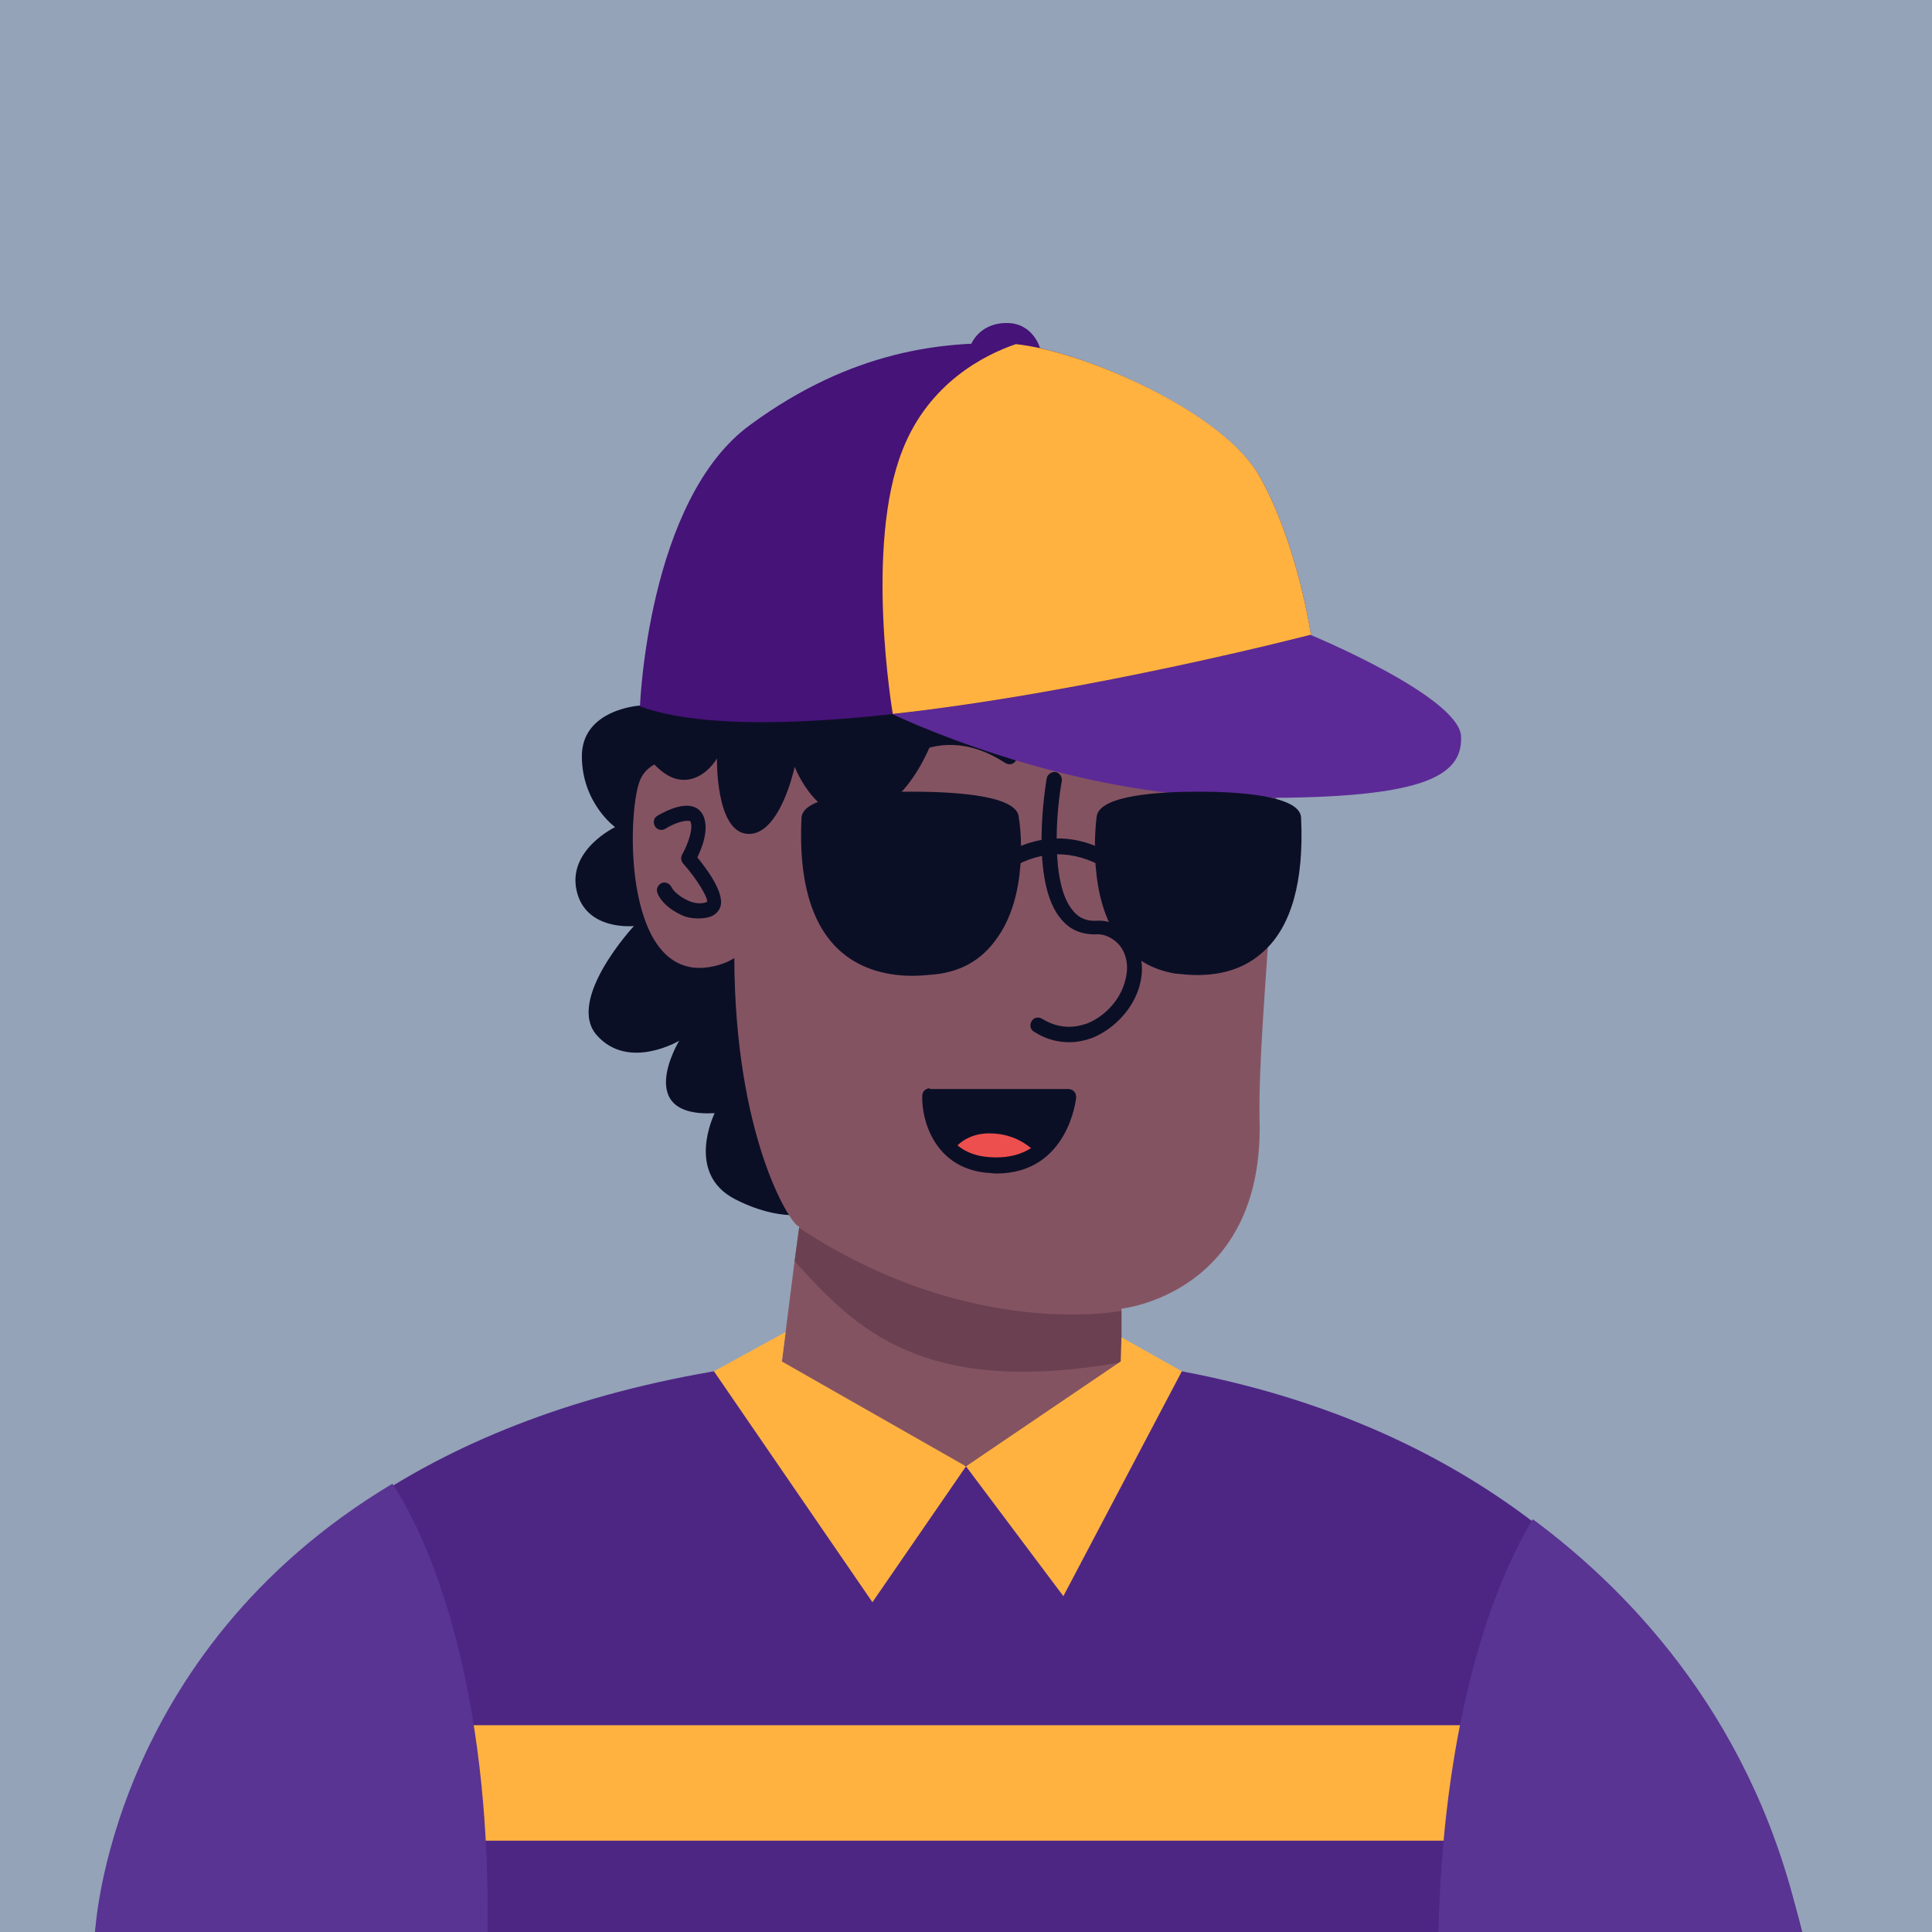 <?xml version="1.0" encoding="utf-8"?>
<!-- Generator: Adobe Illustrator 27.9.0, SVG Export Plug-In . SVG Version: 6.00 Build 0)  -->
<svg version="1.1" xmlns="http://www.w3.org/2000/svg" xmlns:xlink="http://www.w3.org/1999/xlink" x="0px" y="0px"
	 viewBox="0 0 256 256" style="enable-background:new 0 0 256 256;" xml:space="preserve">
<style type="text/css">
	.st0{display:none;}
	.st1{display:inline;fill:#3B4D75;}
	.st2{display:inline;fill:#4A9370;}
	.st3{display:inline;fill:#1B9E9A;}
	.st4{display:inline;fill:#FF4F4F;}
	.st5{display:inline;fill:#4399E6;}
	.st6{display:inline;fill:#FFC56F;}
	.st7{display:inline;fill:#444466;}
	.st8{display:inline;}
	.st9{fill:#E56E2C;}
	.st10{fill:#D17EE0;}
	.st11{fill:#FFAC9F;}
	.st12{fill:#F48A7F;}
	.st13{fill:#FC8383;}
	.st14{fill:none;stroke:#C95D55;stroke-width:2.5;stroke-linecap:round;stroke-linejoin:round;stroke-miterlimit:10;}
	.st15{fill:#4C2C22;}
	.st16{fill:#FFFFFF;}
	.st17{display:inline;fill:#5F9996;}
	.st18{display:inline;fill:#94A3B8;}
	.st19{display:inline;fill:#FF8BCF;}
	.st20{display:inline;fill:#4649D4;}
	.st21{display:inline;fill:#FE6B59;}
	.st22{display:inline;fill:#7DE2BB;}
	.st23{display:inline;fill:#9DD0C1;}
	.st24{display:inline;fill:#F9C7A2;}
	.st25{fill:#734866;}
	.st26{fill:#D37C5E;}
	.st27{fill:#9E5D46;}
	.st28{fill:none;stroke:#9E5D46;stroke-width:2.221;stroke-linecap:round;stroke-miterlimit:10;}
	.st29{fill:#AF1E1E;}
	.st30{fill:#0276CE;}
	.st31{fill:#FFD6C0;}
	.st32{fill:none;stroke:#DD8762;stroke-width:2.448;stroke-linecap:round;stroke-miterlimit:10;}
	.st33{fill:#E89477;}
	.st34{fill:#37355B;}
	.st35{fill:#FF4F4F;}
	.st36{clip-path:url(#SVGID_00000066485978108298375320000005910149434369694887_);}
	.st37{fill:#BC2B33;}
	.st38{fill:#ED4F4F;}
	.st39{fill:none;stroke:#9E5D46;stroke-width:2.397;stroke-linecap:round;stroke-miterlimit:10;}
	.st40{fill:none;stroke:#4C2C22;stroke-width:2.667;stroke-linejoin:round;stroke-miterlimit:10;}
	.st41{fill:#932525;}
	.st42{fill:none;stroke:#FFFFFF;stroke-width:3.333;stroke-linecap:round;stroke-miterlimit:10;}
	.st43{fill:none;stroke:#FFFFFF;stroke-width:2;stroke-linecap:round;stroke-miterlimit:10;}
	.st44{fill:none;stroke:#FFFFFF;stroke-width:1.931;stroke-linecap:round;stroke-miterlimit:10;}
	.st45{fill:#173253;}
	.st46{fill:#997382;}
	.st47{fill:#7E5E6D;}
	.st48{fill:none;stroke:#FFFFFF;stroke-width:2.333;stroke-linecap:round;stroke-miterlimit:10;}
	.st49{fill:#FFA657;}
	.st50{fill:none;stroke:#EF8B4F;stroke-width:4;stroke-miterlimit:10;}
	.st51{fill:#EF8B4F;}
	.st52{fill:#454570;}
	.st53{fill:#F28C81;}
	.st54{fill:#7E7CE1;}
	.st55{fill:none;stroke:#FFFFFF;stroke-width:3;stroke-linecap:round;stroke-miterlimit:10;}
	.st56{fill:#BF5882;}
	.st57{fill:#FF8BCF;}
	.st58{fill:#A6ADDD;}
	.st59{fill:#FFE9CA;}
	.st60{fill:none;stroke:#DB9753;stroke-width:2.4;stroke-linecap:round;stroke-linejoin:round;stroke-miterlimit:10;}
	.st61{fill:#F2BB7E;}
	.st62{fill:#202049;}
	.st63{display:inline;fill:#37355B;}
	.st64{fill:#541A30;}
	.st65{fill:#E07E68;}
	.st66{fill:#D65C50;}
	.st67{fill:none;stroke:#BC5146;stroke-width:2.5;stroke-linecap:round;stroke-linejoin:round;stroke-miterlimit:10;}
	.st68{fill:none;stroke:#C13838;stroke-width:2.5;stroke-linecap:round;stroke-miterlimit:10;}
	.st69{fill:#D33C3C;}
	.st70{fill:#FFC56F;}
	.st71{fill:none;stroke:#37355B;stroke-width:2.5;stroke-linecap:round;stroke-miterlimit:10;}
	.st72{fill:none;stroke:#E89F5D;stroke-width:2;stroke-linecap:round;stroke-linejoin:round;stroke-miterlimit:10;}
	.st73{fill:#9491B5;}
	.st74{fill:#5E434E;}
	.st75{fill:none;stroke:#F28C81;stroke-width:2;stroke-linecap:round;stroke-miterlimit:10;}
	.st76{fill:#4A6642;}
	.st77{fill:none;stroke:#3C5434;stroke-width:2;stroke-linecap:round;stroke-linejoin:round;stroke-miterlimit:10;}
	.st78{fill:#8483AA;}
	.st79{fill:#1F1F49;}
	.st80{fill:#313159;}
	.st81{fill:none;stroke:#FFFFFF;stroke-width:2.389;stroke-linecap:round;stroke-miterlimit:10;}
	.st82{fill:none;stroke:#FFFFFF;stroke-width:2.307;stroke-linecap:round;stroke-miterlimit:10;}
	.st83{fill:#6161BC;}
	.st84{fill:#0B2759;}
	.st85{fill:#5656A5;}
	.st86{fill:none;stroke:#0B2759;stroke-width:3;stroke-linecap:round;stroke-miterlimit:10;}
	.st87{fill:#25253F;}
	.st88{fill:#5B5B84;}
	.st89{fill:#AF2323;}
	.st90{fill:#D11818;}
	.st91{fill:#47152A;}
	.st92{fill:#2A336F;}
	.st93{fill:#171E4D;}
	.st94{fill:none;stroke:#171E4D;stroke-width:2;stroke-miterlimit:10;}
	.st95{fill:#0B0F26;}
	.st96{fill:#007DA8;}
	.st97{fill:none;stroke:#DD8762;stroke-width:2.448;stroke-linecap:round;stroke-linejoin:round;stroke-miterlimit:10;}
	.st98{fill:#3E3A39;}
	.st99{fill:#E8E9EB;}
	.st100{fill:none;stroke:#E8E9EB;stroke-width:2;stroke-linecap:round;stroke-linejoin:round;stroke-miterlimit:10;}
	.st101{fill:#D1D1D1;}
	.st102{display:inline;fill:#541A30;}
	.st103{fill:#4399E6;}
	.st104{fill:#58B9F4;}
	.st105{fill:#B4D1FB;}
	.st106{display:inline;fill:#171E4D;}
	.st107{display:inline;fill:#2A336F;}
	.st108{display:inline;fill:#B4D1FB;}
	.st109{fill:#CC966A;}
	.st110{fill:#D8E1EF;}
	.st111{fill:#8B483D;}
	.st112{fill:#A37C52;}
	.st113{fill:none;}
	.st114{fill:#FFDFC7;}
	.st115{fill:#863E39;}
	.st116{fill:#FF9D7D;}
	.st117{fill:#EF8265;}
	.st118{fill:#5F9996;}
	.st119{display:inline;fill:#D37C5E;}
	.st120{fill:none;stroke:#C65959;stroke-width:2.448;stroke-linecap:round;stroke-miterlimit:10;}
	.st121{fill:#AE7A50;}
	.st122{fill:#7A4927;}
	.st123{fill:#94A3B8;}
	.st124{fill:#DA4040;}
	.st125{fill:none;stroke:#0B0F26;stroke-width:2;stroke-linecap:round;stroke-miterlimit:10;}
	.st126{fill:#EF8781;}
	.st127{fill:#FF9E10;}
	.st128{fill:#EF8800;}
	.st129{fill:#FFB40D;}
	.st130{fill:#FFC610;}
	.st131{fill:#8A8895;}
	.st132{fill:#E5E5E5;}
	.st133{fill:none;stroke:#CC7217;stroke-width:3;stroke-miterlimit:10;}
	.st134{fill:#F9C7A2;}
	.st135{fill:#751A1A;}
	.st136{fill:#C62C2C;}
	.st137{fill:#CC3636;}
	.st138{fill:#010101;}
	.st139{fill:#1F2644;}
	.st140{fill:none;stroke:#010101;stroke-width:4;stroke-miterlimit:10;}
	.st141{fill:#FD9556;}
	.st142{fill:#E4E6EF;}
	.st143{fill:#F2D83D;}
	.st144{fill:#2C314C;}
	.st145{fill:#735EDD;}
	.st146{fill:#F9A5CF;}
	.st147{fill:#EBCA5F;}
	.st148{fill:#F1502D;}
	.st149{fill:#D87B61;}
	.st150{fill:#005E8C;}
	.st151{fill:none;stroke:#FFFFFF;stroke-width:2;stroke-miterlimit:10;}
	.st152{fill:#9B1B1B;}
	.st153{fill:#D39089;}
	.st154{fill:#AD6F6A;}
	.st155{fill:none;stroke:#B26059;stroke-width:2.5;stroke-linecap:round;stroke-linejoin:round;stroke-miterlimit:10;}
	.st156{fill:#7E4F3D;}
	.st157{fill:none;stroke:#C95D55;stroke-linecap:round;stroke-linejoin:round;stroke-miterlimit:10;}
	.st158{fill:#FF1812;}
	.st159{fill:#1B9E9A;}
	.st160{fill:none;stroke:#C5C7C9;stroke-width:2;stroke-linecap:round;stroke-linejoin:round;stroke-miterlimit:10;}
	.st161{fill:#1E1F21;}
	.st162{fill:#C5C7C9;}
	.st163{fill:#3A362F;}
	.st164{fill:#3279AF;}
	.st165{fill:#EA847A;}
	.st166{fill:#1E2754;}
	.st167{fill:#C12525;}
	.st168{fill:none;stroke:#3A362F;stroke-width:2;stroke-linecap:round;stroke-miterlimit:10;}
	.st169{fill:#F95353;}
	.st170{fill:#FCF01D;}
	.st171{fill:#4B3E87;}
	.st172{fill:#312951;}
	.st173{fill:#6857A5;}
	.st174{fill:#FFB240;}
	.st175{fill:#372D66;}
	.st176{fill:#444466;}
	.st177{fill:#1A1711;}
	.st178{fill:#35312A;}
	.st179{fill:#FF6161;}
	.st180{fill:#4D2684;}
	.st181{fill:#593493;}
	.st182{fill:#845362;}
	.st183{fill:#6B4050;}
	.st184{fill:none;stroke:#0B0F26;stroke-width:2;stroke-linecap:round;stroke-linejoin:round;stroke-miterlimit:10;}
	.st185{fill:#461378;}
	.st186{fill:#5C2A96;}
	.st187{fill:#B22424;}
	.st188{fill:#FFCC00;}
	.st189{fill:#BC3131;}
	.st190{fill:#631010;}
	.st191{display:inline;fill:#007DA8;}
	.st192{fill:#B2B2B2;}
	.st193{fill:#705137;}
	.st194{display:inline;fill:#DA4040;}
	.st195{fill:#7DC6EE;}
	.st196{fill:#C0E7F9;}
	.st197{fill:#EBDBAF;}
	.st198{fill:#A8986F;}
	.st199{fill:#D6BA7C;}
	.st200{fill:#A8905A;}
	.st201{fill:#E6D19D;}
	.st202{fill:#A7603A;}
	.st203{fill:#A0827F;}
	.st204{fill:#FFC54D;}
	.st205{fill:#3B4D75;}
	.st206{fill:#4A9370;}
	.st207{fill:#C95D55;}
	.st208{fill:#4649D4;}
	.st209{fill:#FE6B59;}
	.st210{fill:#7DE2BB;}
	.st211{fill:#9DD0C1;}
	.st212{fill:#DD8762;}
	.st213{fill:#DB9753;}
	.st214{fill:#BC5146;}
	.st215{fill:#C13838;}
	.st216{fill:#E89F5D;}
	.st217{fill:#3C5434;}
	.st218{fill:#C65959;}
	.st219{fill:#CC7217;}
	.st220{fill:#B26059;}
</style>
<g id="Layer_1" class="st0">
	<g class="st8">
		<g>
			<rect y="0" class="st123" width="256" height="256"/>
			<g>
				<g>
					<g>
						<g>
							<g>
								<g>
									<path class="st180" d="M12.6,256h226.2c-3.9-16.1-24.6-77.9-113.9-76.9C28.7,180.2,14.6,240.2,12.6,256z"/>
									<rect x="56.8" y="228.6" class="st174" width="140.6" height="15.3"/>
									<g>
										<path class="st181" d="M12.6,256h52c0.4-28.3-5.7-48.8-12.6-59.4C14.4,219.1,12.6,256,12.6,256z"/>
										<path class="st181" d="M190.6,256h48.1c-5.9-27.4-22.1-44.7-35.6-54.7C196.8,211.7,191.2,230.3,190.6,256z"/>
									</g>
									<path class="st95" d="M84.7,93.6c0,0-7.6,0.5-7.6,6.7s4.4,9.4,4.4,9.4s-6.3,3-5.1,8.4c1.2,5.4,7.6,4.7,7.6,4.7
										s-9.1,9.8-4.9,14.5s10.9,0.7,10.9,0.7s-6.2,10.2,4.7,9.6c0,0-3.8,7.8,2.8,11.2c6.6,3.4,13.2,2.8,16.1-2.4
										c2.9-5.1,3.2-31.1,3.2-35.6c0-4.5-5-22.5-6.5-25.5C108.7,92.6,84.7,93.6,84.7,93.6z"/>
									<path class="st182" d="M168.7,88.5c-0.9-8.1-6.8-14.8-14.7-16.7C76.7,53,97.1,103.4,97.3,127c0.1,23.3,7.2,34.9,8.5,35.5
										c0,0,0.1,0,0.1,0l0,0l-0.6,4.5l-2.5,19.7c0,1.3,0,2.5,0,3.8l25.2,3.7c0,0,11.2,0.3,19.1,0.9c0.6-2.7,1.1-5.5,1.5-8.4v-3.7
										l0-9.6c0,0,18.9-1.9,18.3-25C166.6,134.3,170.6,105.8,168.7,88.5z"/>
									<path class="st95" d="M123.2,145.2h18.5c0,0-0.9,10-10.9,9.1C122.9,153.6,123.2,145.2,123.2,145.2z"/>
									<path class="st38" d="M126.4,152.3c0,0,1.6-2.4,5.3-2.2c3.7,0.2,5.7,2.7,5.7,2.7S132.1,156.7,126.4,152.3z"/>
									<path class="st183" d="M148.6,173.6l0,6.8c-26.5,4.7-35.3-4.5-43.3-13.4l0.6-4.5C128.5,177.6,148.6,173.6,148.6,173.6z"/>
									<path class="st184" d="M139.8,103.2c0,0-3.6,20.1,5.8,19.6c2.5-0.1,5.8,2.6,4.6,7.4c-1.2,4.4-6.8,9.1-12.5,5.5"/>
									<path class="st95" d="M127.6,119.2L127.6,119.2c-1.5,0-2.7-1.2-2.7-2.7v-7c0-1.5,1.2-2.7,2.7-2.7l0,0
										c1.5,0,2.7,1.2,2.7,2.7v7C130.3,118,129.1,119.2,127.6,119.2z"/>
									<path class="st95" d="M151.1,119.2L151.1,119.2c-1.5,0-2.7-1.2-2.7-2.7v-7c0-1.5,1.2-2.7,2.7-2.7l0,0
										c1.5,0,2.7,1.2,2.7,2.7v7C153.8,118,152.6,119.2,151.1,119.2z"/>
									<path class="st182" d="M95,100.6c0,0-8.4-1.7-10.2,2.8c-1.8,4.4-2.3,28,10.3,24.5S95,100.6,95,100.6z"/>
									<path class="st184" d="M115.1,103.4c0,0,7.6-10.4,18.7-3.2"/>
									<path class="st39" d="M161.8,101.5c0,0-7.6-9.8-17.6-1.9"/>
									<path class="st184" d="M87.8,109.1c0,0,3.9-2.3,4.7-0.5s-1.1,5.2-1.1,5.2s5.1,5.7,2.8,6.7c-2.3,1-5.4-1-6-2.5"/>
								</g>
								<path class="st184" d="M123.2,145.2h18.5c0,0-0.9,10-10.9,9.1C122.9,153.6,123.2,145.2,123.2,145.2z"/>
							</g>
						</g>
						<path class="st185" d="M128.6,45.8c0,0,1-3,4.7-3c3.5,0,4.4,3.3,4.4,3.3L128.6,45.8z"/>
						<path class="st95" d="M124.5,95.7c0,0-2.7,10-9.3,12.2c-6.6,2.2-9.8-6.3-9.8-6.3s-1.9,9.2-6.2,8.9s-4.1-9.9-4.1-9.9
							s-1.8,3.1-4.9,2.8c-3.1-0.4-5.4-4.7-5.4-5c0-0.3,7-4.7,7-4.7l27.3-0.8L124.5,95.7z"/>
						<path class="st186" d="M118.2,94.6c0,0,22.2,10.8,46.2,11.1c24,0.3,29.4-2.7,29.2-8.1c-0.2-5.3-20-13.5-20-13.5
							S121.8,94.7,118.2,94.6z"/>
						<path class="st185" d="M84.7,93.6c0,0,1-27.4,14.6-37.3s25.8-11,34-10.8S162,54.2,167,63.3s6.6,20.9,6.6,20.9
							S106.6,101.6,84.7,93.6z"/>
						<path class="st174" d="M167,63.3c-4.7-8.7-23.5-16.7-32.4-17.7c-4.1,1.4-11.5,5.1-15,14c-5.1,12.8-1.3,35-1.3,35
							c26.2-2.9,55.4-10.5,55.4-10.5S172,72.3,167,63.3z"/>
					</g>
				</g>
				<polygon class="st174" points="103.6,180.4 128,194.3 115.6,212.3 94.6,181.7 104.1,176.5 				"/>
				<polygon class="st174" points="148.6,177.2 148.5,180.4 128,194.3 140.9,211.5 156.6,181.7 				"/>
				<g>
					<path class="st95" d="M107.2,108.5c0-3.4,26.9-3.4,26.9,0c0,0,2.7,18-10.2,19.6C112.4,129.6,106.6,122.8,107.2,108.5z"/>
					<path class="st95" d="M171.5,108.5c0-3.4-25.1-3.4-25.1,0c0,0-2.5,18,9.5,19.6C166.7,129.6,172,122.8,171.5,108.5z"/>
					<path class="st184" d="M107.2,108.5c0-3.4,26.9-3.4,26.9,0c0,0,2.7,18-10.2,19.6C112.4,129.6,106.6,122.8,107.2,108.5z"/>
					<path class="st184" d="M171.5,108.5c0-3.4-25.1-3.4-25.1,0c0,0-2.5,18,9.5,19.6C166.7,129.6,172,122.8,171.5,108.5z"/>
					<path class="st184" d="M133.5,114c4.5-2.6,8.9-2.6,13.4,0"/>
				</g>
			</g>
		</g>
	</g>
</g>
<g id="Layer_2">
	<g>
		<rect y="0" class="st123" width="256" height="256"/>
	</g>
	<g>
		<g>
			<g>
				<g>
					<g>
						<g>
							<g>
								<path class="st180" d="M124.9,179.1C28.7,180.2,14.6,240.2,12.6,256h226.2C234.9,239.9,214.1,178.1,124.9,179.1z"/>
							</g>
							<g>
								<rect x="56.8" y="228.6" class="st174" width="140.6" height="15.3"/>
							</g>
							<g>
								<g>
									<path class="st181" d="M12.6,256h52c0.4-28.3-5.7-48.8-12.6-59.4C14.4,219.1,12.6,256,12.6,256z"/>
								</g>
								<g>
									<path class="st181" d="M190.6,256h48.1c-5.9-27.4-22.1-44.7-35.6-54.7C196.8,211.7,191.2,230.3,190.6,256z"/>
								</g>
							</g>
							<g>
								<path class="st95" d="M97.4,158.9c6.6,3.4,13.2,2.8,16.1-2.4c2.9-5.1,3.2-31.1,3.2-35.6c0-4.5-5-22.5-6.5-25.5
									c-1.5-2.9-25.5-1.9-25.5-1.9s-7.6,0.5-7.6,6.7c0,6.2,4.4,9.4,4.4,9.4s-6.3,3-5.1,8.4c1.2,5.4,7.6,4.7,7.6,4.7
									s-9.1,9.8-4.9,14.5c4.2,4.7,10.9,0.7,10.9,0.7s-6.2,10.2,4.7,9.6C94.6,147.7,90.8,155.5,97.4,158.9z"/>
							</g>
							<g>
								<path class="st182" d="M168.7,88.5c-0.9-8.1-6.8-14.8-14.7-16.7C76.7,53,97.1,103.4,97.3,127c0.1,23.3,7.2,34.9,8.5,35.5
									c0,0,0.1,0,0.1,0l0,0l-0.6,4.5l-2.5,19.7c0,1.3,0,2.5,0,3.8l25.2,3.7c0,0,11.2,0.3,19.1,0.9c0.6-2.7,1.1-5.5,1.5-8.4v-3.7
									l0-9.6c0,0,18.9-1.9,18.3-25C166.6,134.3,170.6,105.8,168.7,88.5z"/>
							</g>
							<g>
								<path class="st95" d="M130.7,154.3c10,0.9,10.9-9.1,10.9-9.1h-18.5C123.2,145.2,122.9,153.6,130.7,154.3z"/>
							</g>
							<g>
								<path class="st38" d="M126.4,152.3c5.8,4.4,11,0.6,11,0.6s-2-2.5-5.7-2.7C128,149.9,126.4,152.3,126.4,152.3z"/>
							</g>
							<g>
								<path class="st183" d="M105.3,167.1c7.9,8.8,16.8,18.1,43.3,13.4l0-6.8c0,0-20,4-42.7-11L105.3,167.1z"/>
							</g>
							<g>
								<path class="st95" d="M144.1,135.6c-1.4,0.5-3.6,0.9-6-0.6c-0.5-0.3-1.1-0.2-1.4,0.3c-0.3,0.5-0.2,1.1,0.3,1.4
									c1.7,1.1,3.3,1.4,4.7,1.4c1.2,0,2.3-0.3,3.1-0.6c2.9-1.2,5.4-3.9,6.2-6.9c0.7-2.5,0.2-4.8-1.2-6.5c-1.1-1.4-2.8-2.2-4.4-2.1
									c-1.3,0.1-2.4-0.3-3.2-1.3c-3.1-3.5-2.2-13.6-1.5-17.2c0.1-0.5-0.3-1.1-0.8-1.2c-0.5-0.1-1.1,0.3-1.2,0.8
									c-0.1,0.6-2.4,13.9,2,18.8c1.2,1.4,2.8,2,4.8,1.9c0.9,0,2,0.5,2.8,1.4c1,1.2,1.3,2.9,0.8,4.7
									C148.5,132.4,146.5,134.6,144.1,135.6z"/>
							</g>
							<g>
								<path class="st95" d="M125,109.5v7c0,1.5,1.2,2.7,2.7,2.7c1.5,0,2.7-1.2,2.7-2.7v-7c0-1.5-1.2-2.7-2.7-2.7
									C126.2,106.9,125,108.1,125,109.5z"/>
							</g>
							<g>
								<path class="st95" d="M148.5,109.5v7c0,1.5,1.2,2.7,2.7,2.7c1.5,0,2.7-1.2,2.7-2.7v-7c0-1.5-1.2-2.7-2.7-2.7
									C149.7,106.9,148.5,108.1,148.5,109.5z"/>
							</g>
							<g>
								<path class="st182" d="M84.8,103.4c-1.8,4.4-2.3,28,10.3,24.5c12.7-3.5-0.2-27.2-0.2-27.2S86.6,98.9,84.8,103.4z"/>
							</g>
							<g>
								<path class="st95" d="M114.3,102.8c-0.3,0.4-0.2,1.1,0.2,1.4c0.2,0.1,0.4,0.2,0.6,0.2c0.3,0,0.6-0.1,0.8-0.4
									c0.3-0.4,7.2-9.5,17.3-2.9c0.5,0.3,1.1,0.2,1.4-0.3c0.3-0.5,0.2-1.1-0.3-1.4C122.6,91.7,114.4,102.7,114.3,102.8z"/>
							</g>
							<g>
								<path class="st27" d="M153.5,95.4c-3.4-0.4-6.8,0.7-10.1,3.3c-0.5,0.4-0.6,1.2-0.2,1.7c0.4,0.5,1.2,0.6,1.7,0.2
									c2.8-2.2,5.5-3.1,8.3-2.8c4.5,0.5,7.6,4.4,7.6,4.5c0.2,0.3,0.6,0.5,0.9,0.5c0.3,0,0.5-0.1,0.7-0.2c0.5-0.4,0.6-1.2,0.2-1.7
									C162.6,100.6,159.1,96.1,153.5,95.4z"/>
							</g>
							<g>
								<path class="st95" d="M91.1,119.3c-1.1-0.5-1.9-1.3-2.1-1.7c-0.2-0.5-0.8-0.8-1.3-0.6c-0.5,0.2-0.8,0.8-0.6,1.3
									c0.4,1.1,1.6,2.2,3.1,2.9c0.8,0.4,1.6,0.5,2.4,0.5c0.6,0,1.2-0.1,1.7-0.3c0.6-0.3,1-0.7,1.2-1.4c0.4-1.9-1.9-4.9-3.1-6.4
									c0.6-1.2,1.6-3.7,0.8-5.5c-0.3-0.6-0.7-1-1.3-1.2c-1.7-0.6-4.3,0.9-4.8,1.2c-0.5,0.3-0.6,0.9-0.3,1.4
									c0.3,0.5,0.9,0.6,1.4,0.3c0.9-0.6,2.5-1.2,3.2-1c0.1,0,0.1,0,0.1,0.1c0.4,0.9-0.4,3.1-1.1,4.3c-0.2,0.4-0.2,0.8,0.1,1.2
									c1.8,2,3.3,4.5,3.2,5.1C92.8,119.9,91.7,119.6,91.1,119.3z"/>
							</g>
						</g>
						<g>
							<path class="st95" d="M123.2,144.2c-0.5,0-1,0.4-1,1c-0.1,3.2,1.6,9.5,8.5,10.2c0.5,0,0.9,0.1,1.3,0.1
								c9.6,0,10.6-10,10.6-10.1c0-0.3-0.1-0.6-0.3-0.8c-0.2-0.2-0.5-0.3-0.7-0.3H123.2z M130.8,153.3c-5.3-0.5-6.4-5.1-6.6-7.1
								h16.2C139.9,148.6,137.9,154,130.8,153.3z"/>
						</g>
					</g>
				</g>
				<g>
					<path class="st185" d="M128.6,45.8l9.2,0.3c0,0-0.9-3.3-4.4-3.3C129.6,42.8,128.6,45.8,128.6,45.8z"/>
				</g>
				<g>
					<path class="st95" d="M99.1,110.5c4.3,0.2,6.2-8.9,6.2-8.9s3.2,8.5,9.8,6.3c6.6-2.2,9.3-12.2,9.3-12.2l-5.4-2.9l-27.3,0.8
						c0,0-7,4.5-7,4.7c0,0.3,2.3,4.6,5.4,5s4.9-2.8,4.9-2.8S94.8,110.3,99.1,110.5z"/>
				</g>
				<g>
					<path class="st186" d="M173.6,84.1c0,0-51.8,10.6-55.4,10.5c0,0,22.2,10.8,46.2,11.1c24,0.3,29.4-2.7,29.2-8.1
						C193.4,92.3,173.6,84.1,173.6,84.1z"/>
				</g>
				<g>
					<path class="st185" d="M133.4,45.5c-8.3-0.2-20.4,0.8-34,10.8c-13.6,9.9-14.6,37.3-14.6,37.3c21.9,8,88.9-9.5,88.9-9.5
						S172,72.3,167,63.3C162,54.2,141.6,45.7,133.4,45.5z"/>
				</g>
				<g>
					<path class="st174" d="M134.6,45.6c-4.1,1.4-11.5,5.1-15,14c-5.1,12.8-1.3,35-1.3,35c26.2-2.9,55.4-10.5,55.4-10.5
						S172,72.3,167,63.3C162.3,54.6,143.5,46.5,134.6,45.6z"/>
				</g>
			</g>
		</g>
		<g>
			<polygon class="st174" points="94.6,181.7 115.6,212.3 128,194.3 103.6,180.4 104.1,176.5 			"/>
		</g>
		<g>
			<polygon class="st174" points="128,194.3 140.9,211.5 156.6,181.7 148.6,177.2 148.5,180.4 			"/>
		</g>
		<g>
			<g>
				<path class="st95" d="M107.2,108.5c-0.6,14.3,5.1,21.1,16.7,19.6c12.9-1.6,10.2-19.6,10.2-19.6
					C134.2,105.1,107.2,105.1,107.2,108.5z"/>
			</g>
			<g>
				<path class="st95" d="M146.4,108.5c0,0-2.5,18,9.5,19.6c10.8,1.5,16.2-5.3,15.6-19.6C171.5,105.1,146.4,105.1,146.4,108.5z"/>
			</g>
			<g>
				<path class="st95" d="M120.7,104.9c-6.6,0-14.4,0.6-14.5,3.5c-0.4,8.2,1.3,14.1,5,17.5c2.4,2.2,5.7,3.4,9.7,3.4
					c1,0,2-0.1,3.1-0.2c3.4-0.4,6-1.9,7.9-4.5c4.5-5.9,3.3-15.3,3.1-16.2C135,105.5,127.2,104.9,120.7,104.9z M108.2,108.5
					L108.2,108.5L108.2,108.5z M107.2,108.5L107.2,108.5L107.2,108.5z M130.5,123.4c-1.6,2.1-3.8,3.3-6.6,3.7
					c-4.9,0.6-8.6-0.3-11.2-2.6c-3.2-3-4.7-8.3-4.4-15.8c0.7-0.7,5-1.6,12.5-1.6c7.5,0,11.8,1,12.5,1.6c0,0,0,0,0,0
					C133.2,108.7,134.5,118,130.5,123.4z"/>
			</g>
			<g>
				<path class="st95" d="M158.9,104.9c-5,0-13.4,0.4-13.6,3.4c-0.1,0.9-1.3,10.7,3.2,16.5c1.8,2.3,4.2,3.7,7.2,4.2
					c1,0.1,2,0.2,2.9,0.2c3.6,0,6.5-1,8.8-3.1c3.7-3.3,5.4-9.3,5-17.7h0h0c0,0,0,0,0,0C172.4,105.4,164,104.9,158.9,104.9z
					 M166.1,124.7c-2.4,2.2-5.8,3-10.1,2.4c-2.5-0.3-4.5-1.5-5.9-3.4c-4.1-5.3-2.8-15-2.8-15.1c0,0,0,0,0,0
					c0.6-0.7,4.9-1.6,11.6-1.6c6.7,0,10.9,0.9,11.6,1.6C170.8,116.4,169.3,121.8,166.1,124.7z"/>
			</g>
			<g>
				<path class="st95" d="M133,113.2c-0.5,0.3-0.6,0.9-0.4,1.4c0.3,0.5,0.9,0.6,1.4,0.4c4.2-2.4,8.2-2.4,12.4,0
					c0.2,0.1,0.3,0.1,0.5,0.1c0.3,0,0.7-0.2,0.9-0.5c0.3-0.5,0.1-1.1-0.4-1.4C142.6,110.4,137.8,110.4,133,113.2z"/>
			</g>
		</g>
	</g>
</g>
</svg>
